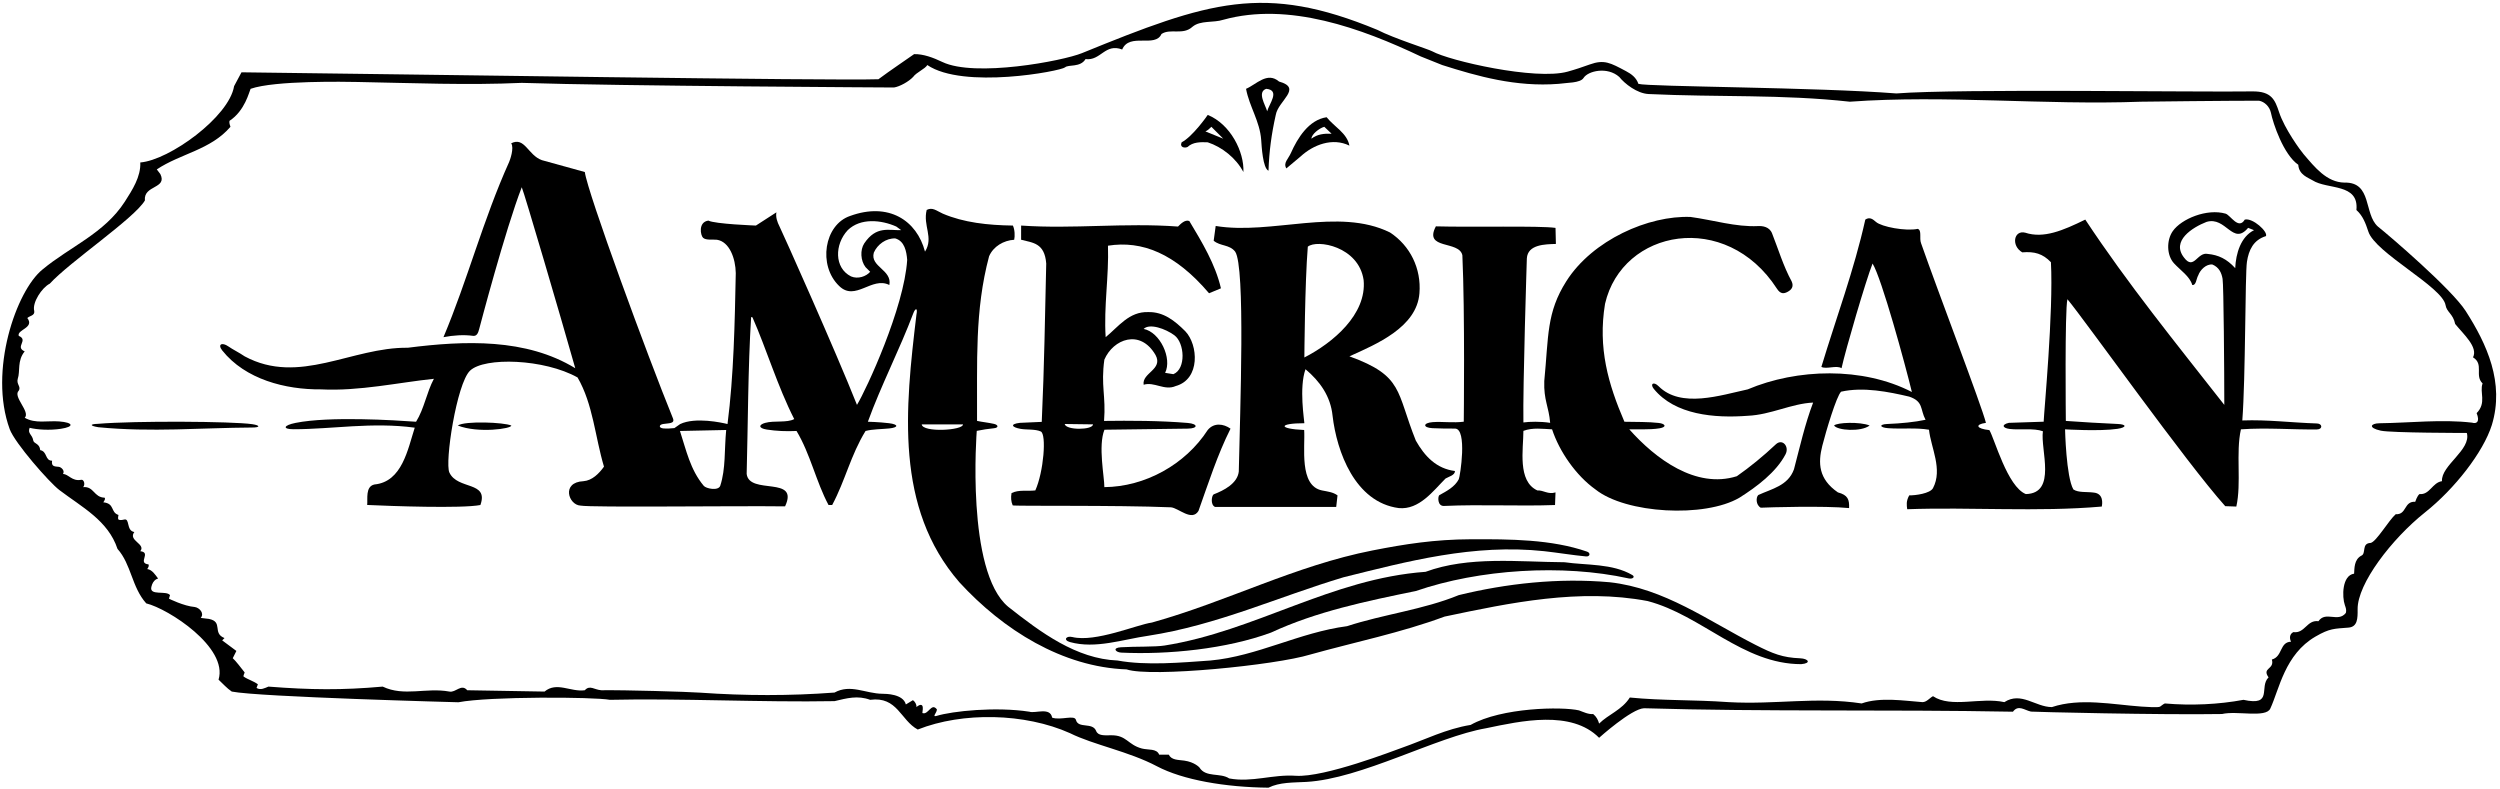 <?xml version="1.0" encoding="UTF-8"?>
<svg xmlns="http://www.w3.org/2000/svg" xmlns:xlink="http://www.w3.org/1999/xlink" width="545pt" height="172pt" viewBox="0 0 545 172" version="1.1">
<g id="surface1">
<path style=" stroke:none;fill-rule:nonzero;fill:rgb(0%,0%,0%);fill-opacity:1;" d="M 537.531 67.816 C 534.438 62.992 520.895 51.387 518.379 49.387 C 515.285 46.648 517.156 39.664 511.109 39.809 C 507.219 39.754 504.629 36.461 502.18 33.602 C 501.527 32.848 498.039 28.102 496.844 24.465 C 495.949 21.754 495.188 19.879 491.016 19.926 C 479.566 20.121 427.137 19.297 413.402 20.371 C 396.051 19.004 359.332 18.93 357.172 18.281 C 356.703 16.914 355.66 16.141 354.473 15.512 C 351.051 13.695 349.727 12.918 346.574 14.051 C 345.031 14.605 343.402 15.16 341.73 15.621 C 334.73 17.559 315.945 13.242 312.238 11.191 C 311.363 10.707 303.895 8.387 300.27 6.512 C 275.57 -3.715 263.543 0.293 235.871 11.582 C 231.672 13.297 212.535 16.91 205.441 13.516 C 203.441 12.559 201.281 11.754 199.277 11.801 C 197.395 13.137 194.02 15.387 191.5 17.273 C 181.637 17.633 88.715 16.191 52.645 15.762 L 51.031 18.785 C 49.945 25.492 36.91 34.914 30.582 35.418 C 30.727 38.516 28.852 41.395 27.199 43.984 C 22.734 50.898 15.246 53.777 9.27 58.746 C 3.547 63.367 -2.527 80.859 2.117 93.559 C 3.227 96.59 10.758 105.172 12.938 106.828 C 17.855 110.566 23.566 113.469 25.613 119.656 C 28.637 123.039 28.711 128.008 31.879 131.535 C 36.719 132.715 49.77 141.137 47.645 148.168 C 48.582 149.031 49.445 150.039 50.527 150.762 C 56.52 151.949 99.934 153.094 99.934 153.094 C 106.703 151.797 129.438 151.914 132.965 152.562 C 148.156 152.203 166.012 153.137 181.926 152.848 C 184.66 152.203 186.965 151.555 189.699 152.562 C 195.645 151.762 196.324 157.027 200.07 159.039 C 209.859 155.152 223.469 155.441 233.262 159.832 C 238.395 162.387 246.062 163.797 252.195 167.039 C 257.879 170.043 267.16 171.625 276.531 171.715 C 278.953 170.5 281.922 170.617 284.766 170.457 C 296.746 169.793 313.164 160.617 323.98 158.754 C 331.539 157.168 342.559 154.723 348.605 160.84 C 348.605 160.84 355.645 154.512 358.395 154.398 C 385.051 155.191 411.395 154.637 438.82 155.152 C 440 153.559 441.324 154.82 442.758 155.129 C 443.07 155.195 471.145 155.887 484.395 155.656 C 487.645 154.887 493.949 156.574 494.926 154.469 C 496.883 150.258 498.082 142.648 504.781 138.77 C 507.91 136.953 508.883 137.07 511.961 136.82 C 513.949 136.656 513.984 134.824 513.961 132.824 C 513.891 127.266 521.383 117.484 528.68 111.68 C 535.113 106.562 541.348 98.59 543.219 92.656 C 546.027 83.441 542.141 75.02 537.531 67.816 Z M 539.906 90.066 C 540.645 91.887 539.977 92.469 538.895 92.137 C 532.301 91.367 525.441 92.184 518.73 92.27 C 516.812 92.293 516.148 93.258 519.02 93.887 C 521.266 94.379 537.77 94.387 537.77 94.387 C 538.777 98.059 532.133 101.441 532.348 104.898 C 530.262 105.184 529.684 107.922 527.453 107.707 C 526.949 108.066 526.52 109.387 526.52 109.387 C 523.996 109.242 524.715 112.242 522.27 112.098 C 520.77 113.387 518.02 118.137 516.797 118.359 C 514.707 118.434 515.934 120.738 514.707 121.168 C 513.195 122.031 513.27 123.887 513.195 125.059 C 510.551 125.434 510.535 130.105 511.184 131.934 C 511.367 132.449 511.578 133 511.395 133.625 C 509.668 135.785 507.004 133.121 505.422 135.426 C 502.898 135.066 502.469 138.16 499.949 137.801 C 499.086 138.234 499.086 139.168 499.445 139.891 C 496.926 139.961 497.645 143.129 495.27 143.777 C 495.895 146.012 493.02 145.512 494.547 147.664 C 492.395 149.762 495.645 154.012 489.074 152.562 C 483.676 153.57 477.699 153.855 471.941 153.352 C 471.578 153.496 471.258 153.805 470.895 154.047 C 470.535 154.289 467.785 154.102 466.824 154.035 C 460.59 153.594 453.492 152.086 447.316 154.145 C 443.715 154.145 440.621 150.688 436.949 153.066 C 431.766 151.914 425.355 154.434 421.395 151.77 C 420.676 152.129 420.027 153.066 419.094 153.066 C 415.203 152.777 409.875 151.914 405.844 153.352 C 395.836 151.84 387.27 153.641 376.828 153.066 C 369.078 152.512 362.645 152.777 355.301 152.059 C 353.57 154.793 350.621 155.73 348.605 157.746 C 348.387 156.953 348.027 156.234 347.309 155.656 C 346.27 155.762 345.219 155.227 344.215 154.863 C 340.52 154.012 327.363 154.219 320.598 158.031 C 315.27 158.895 310.664 161.242 305.641 163.008 C 303.945 163.602 288.77 169.512 282.508 169.121 C 277.453 168.762 272.934 170.633 267.965 169.699 C 266.02 168.402 262.852 169.555 261.484 167.32 C 261.484 167.32 260.465 166.137 258.16 165.812 C 256.84 165.625 255.398 165.734 254.789 164.512 L 252.699 164.512 C 252.16 163.137 250.316 163.539 248.945 163.18 C 245.82 162.355 245.633 160.242 242.203 160.289 C 240.809 160.309 239.359 160.441 238.949 159.328 C 238.156 157.387 235.062 158.898 234.559 156.953 C 234.27 155.762 231.246 157.098 229.371 156.449 C 228.941 154.074 225.699 155.586 224.406 155.152 C 217.129 154.027 207.637 155 204.145 156.074 C 203.699 156.211 203.59 156.074 203.855 155.652 C 204.062 155.336 204.215 154.992 204.246 154.648 C 203.02 153.066 202.395 155.949 201.078 155.441 C 201.145 154.824 201.242 154.332 201.102 153.898 C 200.738 153.25 199.781 154.145 199.781 154.145 C 199.852 153.57 199.449 152.926 199.02 152.637 L 197.477 153.57 C 196.895 151.262 193.109 151.25 192.391 151.242 C 188.676 151.215 185.426 149.047 181.926 150.977 C 172.234 151.711 162.453 151.691 152.586 150.996 C 149.844 150.801 136.203 150.402 131.094 150.473 C 129.578 150.387 128.574 149.25 127.492 150.473 C 124.398 150.906 121.371 148.531 118.711 150.762 L 101.859 150.473 C 100.566 148.961 99.34 151.051 97.973 150.762 C 92.859 149.824 88.109 151.914 83.43 149.68 C 74.5 150.473 67.805 150.402 58.516 149.68 C 57.797 149.969 56.789 150.547 55.926 149.969 L 56.215 149.176 C 55.238 148.445 54.109 148.18 53.129 147.504 C 52.953 147.379 53.27 146.887 53.332 146.586 C 52.543 145.578 51.391 144.066 50.742 143.488 L 51.531 141.906 L 48.438 139.602 L 48.941 139.098 C 46.207 138.016 48.727 135.57 45.559 134.922 L 43.758 134.707 C 44.621 133.699 43.469 132.473 42.461 132.328 C 40.082 132.137 36.832 130.512 36.832 130.512 L 37.062 129.738 C 36.258 128.668 32.539 129.957 32.992 127.957 C 33.375 126.254 34.469 126.137 34.469 126.137 C 33.895 125.344 33.172 124.195 32.094 124.051 C 32.332 123.762 32.52 123.324 32.383 123.039 C 29.859 122.754 33.102 120.449 30.582 120.16 C 31.879 118.578 27.844 117.855 29.285 115.984 C 27.438 115.676 28.395 112.887 27.023 113.27 C 26.402 113.426 26.055 113.379 25.859 113.273 C 25.602 113.133 25.832 112.262 25.832 112.262 C 24.031 111.684 25.082 109.762 22.52 109.504 C 22.77 109.137 23.02 108.762 22.805 108.496 C 20.43 108.426 20.5 105.977 18.125 106.195 C 18.629 105.691 18.332 104.387 17.621 104.609 C 15.707 104.949 14.957 103.387 13.734 103.312 C 14.207 102.574 13.312 101.828 12.836 101.77 C 12.023 101.668 11.129 101.797 11.355 100.434 C 9.773 100.434 10.348 98.418 8.766 98.129 C 8.645 96.637 7.395 96.762 7.254 96.043 C 7.039 94.672 5.953 94.559 6.457 93.262 C 8.105 93.676 10.828 93.848 13.273 93.477 C 16.277 93.02 15.988 92.109 12.898 91.871 C 10.332 91.676 7.707 92.41 5.395 91.074 C 6.688 89.777 2.719 86.465 4.086 85.168 C 4.66 84.305 3.52 83.762 3.871 82.578 C 4.445 80.922 3.707 78.637 5.383 76.602 C 3.145 75.637 6.316 74.152 4.086 73.219 C 3.652 71.848 7.613 71.488 5.957 69.328 C 6.461 68.824 7.613 68.824 7.469 67.816 C 6.957 66.012 9.125 62.703 10.852 61.84 C 15.102 57.16 29.332 47.574 31.59 43.699 C 31.23 40.312 36.539 41.188 34.957 37.949 L 34.18 36.93 C 39.363 33.473 45.918 32.684 50.238 27.641 C 50.094 27.211 49.949 26.852 50.023 26.348 C 53.41 24.137 54.324 19.969 54.629 19.363 C 59.895 17.512 75.418 17.824 77.895 17.871 C 89.938 18.102 102.039 18.602 113.742 18.066 C 135.02 18.762 194.887 19.074 194.887 19.074 C 196.145 18.887 198.145 17.762 199.062 16.77 C 199.781 15.762 201.652 15.039 202.156 14.18 C 210.02 19.512 231.199 15.516 232.18 14.684 C 232.895 14.012 235.52 14.762 236.645 12.883 C 239.957 13.312 240.895 9.355 244.637 10.793 C 246.223 7.051 251.836 10.504 253.203 7.41 C 255.148 6.113 257.895 7.762 259.973 5.824 C 261.699 4.387 264.52 5.012 266.668 4.312 C 280.926 0.355 296.836 6.188 309.727 12.305 C 310.895 12.762 312.82 13.531 314.406 14.18 C 322.109 16.625 330.461 19.004 339.746 18.281 C 341.52 18.012 344.52 18.137 345.219 16.984 C 346.203 15.449 350.402 14.465 352.996 16.77 C 354.172 18.238 356.879 20.383 359.395 20.5 C 374.656 21.223 388.438 20.531 403.254 22.172 C 424.133 20.656 445.59 22.961 466.758 22.172 C 468.52 22.137 485.621 21.953 492.461 21.953 C 493.684 22.172 494.766 23.25 495.051 24.547 C 495.52 26.887 497.789 33.688 501.027 35.922 C 501.145 38.137 503.27 38.762 504.125 39.305 C 507.363 41.395 514.277 39.883 513.699 45.785 C 515.141 47.082 515.715 48.738 516.293 50.465 C 517.77 55.137 532.484 62.535 533.133 66.523 C 533.383 68.07 534.77 68.387 535.227 70.625 C 537.027 72.855 540.27 75.664 539.117 77.898 C 541.562 79.41 539.402 81.855 541.203 83.586 C 540.484 85.531 542.145 87.762 539.906 90.066 "/>
<path style=" stroke:none;fill-rule:nonzero;fill:rgb(0%,0%,0%);fill-opacity:1;" d="M 505.098 92.316 C 499.227 92.121 494.414 91.457 488.824 91.66 C 489.547 82.23 489.422 59.77 489.832 57.078 C 490.223 54.516 491.23 52.316 493.973 51.473 C 494.477 50.535 491.094 47.441 489.363 47.871 C 487.996 50.176 486.27 46.93 485.188 46.578 C 481.117 45.402 475.539 47.707 473.664 50.387 C 472.277 52.363 472.309 55.645 473.938 57.41 C 475.359 58.949 477.379 60.254 477.914 62.129 C 478.77 62.262 478.781 60.762 479.211 60.039 C 479.645 58.816 480.941 57.52 482.309 57.664 C 483.746 58.277 484.289 59.449 484.523 60.789 C 484.758 62.129 484.898 81.137 484.898 88.266 C 474.172 74.586 463.875 61.914 454.59 47.871 C 449.703 50.266 445.496 52.043 441.504 50.727 C 439.02 50.094 438.375 53.566 440.852 55.012 C 443.516 54.797 445.301 55.289 447.102 57.16 C 447.676 67.961 445.602 89.594 445.52 91.93 L 437.934 92.18 C 436.262 92.551 436.547 93.32 438.102 93.512 C 440.352 93.789 443.312 93.273 445.352 94.012 C 444.77 98.012 448.469 107.562 441.629 107.707 C 437.602 106.094 434.805 95.609 433.684 93.762 C 430.797 93.457 430.477 92.527 432.934 92.18 C 432 88.434 422.477 63.57 418.805 53.059 C 418.352 51.93 419.02 50.262 418.086 49.891 C 415.418 50.449 410.176 49.441 408.977 48.391 C 408.277 47.781 407.605 47.227 406.637 47.871 C 404.188 58.891 400.301 69.258 397.059 79.984 C 398.141 80.562 400.371 79.555 401.453 80.273 C 402.316 76.312 406.781 61.051 408.219 57.449 C 410.184 60.594 415.348 79.48 416.789 85.457 C 406.059 79.914 391.73 80.344 381.004 84.883 C 375.141 86.148 366.438 89.078 361.578 84.199 C 360.465 83.082 359.664 83.707 360.52 84.762 C 365.125 90.453 373.758 91.195 381.004 90.641 C 386.043 90.426 390.508 87.977 395.262 87.762 C 393.461 92.512 392.379 97.41 391.086 102.305 C 389.789 105.906 386.262 106.547 383.309 107.914 C 382.777 108.398 382.746 110.094 383.852 110.68 C 385.52 110.594 397.777 110.23 403.102 110.762 C 403.172 108.891 402.852 107.93 400.66 107.34 C 396.406 104.414 396.32 100.918 397.258 97.195 C 398.051 94.047 400.352 86.344 401.359 85.387 C 406.211 84.293 411.762 85.422 416.211 86.465 C 419.379 87.547 418.543 89.207 419.77 91.512 C 417.434 92.012 414.461 92.309 411.418 92.43 C 409.594 92.5 409.73 93.203 411.602 93.344 C 414.586 93.566 417.656 93.191 420.52 93.68 C 420.949 97.637 423.555 102.305 421.395 106.41 C 420.77 107.594 417.52 108.012 416.211 107.992 C 415.492 109.289 415.664 110.094 415.77 111.012 C 429.375 110.508 444.219 111.652 458.184 110.43 C 458.328 109.781 458.602 107.594 456.441 107.383 C 454.914 107.176 453.086 107.438 451.996 106.699 C 450.41 103.961 450.184 93.594 450.184 93.594 C 450.184 93.594 457.703 94.062 461.586 93.488 C 463.609 93.188 463.684 92.512 461.672 92.426 C 458.031 92.258 454.023 92.031 450.352 91.762 C 450.352 91.762 450.102 67.594 450.699 65.227 C 454.805 70.191 476.531 100.77 485.102 110.344 L 487.52 110.43 C 488.672 105.242 487.367 98.777 488.52 93.594 C 494.254 93.191 499.707 93.691 505.102 93.617 C 506.367 93.602 506.332 92.355 505.098 92.316 Z M 487.277 58.457 C 485.434 56.43 483.605 55.578 481.301 55.359 C 478.996 54.855 478.277 59.035 476.117 56.152 C 473.27 52.512 477.953 49.574 481.012 48.379 C 485.262 47.082 486.77 53.68 490.086 49.672 L 491.379 50.176 C 488.5 51.617 487.422 55.219 487.277 58.457 "/>
<path style=" stroke:none;fill-rule:nonzero;fill:rgb(0%,0%,0%);fill-opacity:1;" d="M 399.828 92.762 C 400.52 93.844 405.711 94.203 407.578 92.762 C 405.492 91.898 400.434 92.094 399.828 92.762 "/>
<path style=" stroke:none;fill-rule:nonzero;fill:rgb(0%,0%,0%);fill-opacity:1;" d="M 392.426 143.508 C 388.602 143.355 386.523 142.523 382.691 140.578 C 372.402 135.348 362.867 128.25 350.906 126.93 C 339.746 125.922 328.301 127.219 318.004 129.738 C 310.301 132.906 301.59 133.914 293.668 136.504 C 283.23 137.875 274.086 143.059 263.859 143.992 C 257.602 144.43 249.895 145.145 243.629 143.992 C 234.629 143.633 226.895 137.879 219.77 132.262 C 210.52 124.512 212.934 93.93 212.934 93.93 C 214.105 93.68 215.473 93.477 216.688 93.355 C 217.711 93.258 217.691 92.637 216.688 92.406 C 215.461 92.125 214.133 92.008 212.996 91.754 C 213.07 78.938 212.453 67.746 215.621 55.867 C 216.559 53.703 218.789 52.41 221.094 52.266 C 221.27 51.512 221.238 50.035 220.805 49.172 C 215.332 49.098 210.078 48.52 205.539 46.578 C 204.102 45.93 203.312 45.113 202.02 45.762 C 201.152 49.219 203.598 51.762 201.652 54.855 C 199.863 48.055 193.734 44.004 185.309 47.082 C 179.68 48.996 178.266 57.859 182.934 62.344 C 186.461 65.801 190.062 60.188 193.879 62.129 C 194.523 58.816 189.629 58.172 190.492 55.074 C 191.285 53.273 193.156 51.906 195.172 51.977 C 197.188 52.555 197.621 54.785 197.766 56.656 C 197.117 67.098 188.852 84.93 186.82 88.266 C 182.141 76.457 170.496 50.465 169.953 49.41 C 169.414 48.359 169.074 47.297 169.254 46.289 L 164.789 49.172 C 164.789 49.172 155.852 48.844 154.422 48.09 C 152.16 48.41 152.707 51.336 153.273 51.84 C 153.941 52.43 155.359 52.16 156.293 52.266 C 159.02 52.68 160.352 56.344 160.398 59.535 C 160.18 70.336 159.965 81.785 158.598 92.441 C 157.395 92.137 151.578 90.863 148.27 92.449 L 147.02 93.324 C 146.359 93.395 145.395 93.469 144.605 93.395 C 143.574 93.297 143.617 92.594 144.535 92.438 C 145.758 92.227 147.176 92.41 146.703 91.199 C 141.16 77.59 128.07 41.969 127.492 37.504 L 118.133 34.914 C 115.102 33.844 114.391 29.73 111.438 31.242 C 112.145 32.262 111.141 34.988 110.992 35.312 C 105.289 47.969 101.941 61.012 96.676 73.504 C 98.77 73.094 101.141 72.93 103.156 73.219 C 103.957 73.293 104.238 72.582 104.453 71.766 C 104.605 71.191 110.141 50.105 113.742 40.816 C 114.316 42.113 122.164 68.824 125.406 80.273 C 114.676 73.723 101.355 74.227 88.902 75.809 C 76.66 75.664 65.215 84.09 53.332 77.68 C 52.207 76.898 50.766 76.211 49.766 75.508 C 48.422 74.57 47.375 75.035 48.438 76.387 C 53.477 82.723 62.262 84.953 69.965 84.883 C 78.316 85.312 86.957 83.371 94.59 82.578 C 93.004 85.531 92.5 89.059 90.703 91.938 C 86.117 91.609 71.84 90.703 64.434 92.191 C 61.742 92.73 61.539 93.574 64.02 93.574 C 72.293 93.574 81.133 91.969 90.414 93.234 C 88.902 97.914 87.676 105.039 81.629 105.617 C 79.613 106.051 80.188 108.785 80.047 110.082 C 85.207 110.324 100.637 110.883 104.727 110.094 C 106.598 104.84 99.773 106.84 97.973 103.027 C 96.914 100.867 99.551 83.625 102.453 80.82 C 105.598 77.781 118.672 78.227 125.91 82.289 C 129.293 88.121 129.727 95.25 131.668 101.73 C 130.59 103.242 129.078 104.754 127.203 104.898 C 122.273 105.133 123.953 110.094 126.531 110.219 C 128.871 110.668 160.773 110.242 171.145 110.387 C 174.312 103.617 163.328 108.012 162.773 103.312 C 163.055 92.867 163.062 80.137 163.738 69.262 C 163.754 69.047 163.98 69.051 164.078 69.27 C 167.02 75.906 169.52 84.258 173.141 91.359 C 171.551 92.223 168.82 91.629 166.797 92.191 C 165.426 92.57 165.234 93.344 167.188 93.648 C 169.262 93.969 171.395 94.059 173.645 93.953 C 176.668 98.992 177.887 104.98 180.621 110.094 L 181.414 110.094 C 184.293 104.695 185.453 99.211 188.691 93.953 C 190.246 93.543 192.137 93.578 193.84 93.402 C 195.945 93.184 195.891 92.508 193.777 92.254 C 191.543 91.988 189.195 91.938 189.195 91.938 C 192.027 84.109 196.152 76.117 199.09 68.32 C 199.543 67.109 200.102 67.023 199.781 68.609 C 197.332 89.059 195.027 110.656 209.141 126.93 C 218.719 137.367 231.633 145.422 245.602 145.93 C 250.93 147.727 278.117 145 285.605 142.699 C 295.395 139.961 305.406 137.945 314.91 134.418 C 329.234 131.395 344.43 128.227 359.188 131.031 C 370.996 134.129 379.926 144.785 392.668 144.785 C 394.934 144.594 394.238 143.582 392.426 143.508 Z M 188.406 53.059 C 187.469 54.496 187.602 56.844 188.691 58.242 L 189.699 59.25 C 188.836 60.258 187.035 60.906 185.523 60.258 C 181.836 58.41 181.922 53.27 184.805 50.176 C 187.613 47.441 192.148 47.945 195.391 49.387 L 196.469 50.176 C 193.734 50.25 191.02 49.18 188.406 53.059 Z M 157.012 105.906 C 156.578 107.074 153.895 106.512 153.414 105.906 C 150.461 102.379 149.598 98.129 148.23 93.953 L 158.309 93.738 C 157.879 98.129 158.238 102.16 157.012 105.906 Z M 200.934 92.512 L 209.934 92.512 C 210.02 93.844 201.102 94.344 200.934 92.512 "/>
<path style=" stroke:none;fill-rule:nonzero;fill:rgb(0%,0%,0%);fill-opacity:1;" d="M 312.27 93.344 C 313.996 93.434 315.668 93.43 317.184 93.43 C 319.934 93.43 318.297 103.906 318.016 104.465 C 317.16 106.137 315.363 107.066 313.777 107.945 C 313.445 108.129 313.27 110.465 314.91 110.293 C 322.828 109.934 331.363 110.383 338.996 110.094 L 339.102 107.344 C 337.445 107.848 336.508 106.84 335.141 106.914 C 330.746 104.898 332.102 97.887 332.102 93.93 C 334.152 93.156 336.352 93.512 338.352 93.594 C 339.934 98.418 343.562 103.672 347.812 106.699 C 354.422 111.984 371.637 112.941 379.203 108.496 C 382.934 106.141 387.199 102.953 389.242 99.043 C 390.141 97.32 388.539 95.535 387.129 96.867 C 384.402 99.441 381.426 101.863 378.629 103.816 C 369.699 106.625 360.871 100.004 355.184 93.594 C 356.238 93.543 359.664 93.738 361.785 93.371 C 363.469 93.082 363.02 92.363 361.598 92.203 C 359.301 91.945 356.762 91.996 354.121 91.941 C 350.594 83.734 348.316 75.883 349.898 66.234 C 353.645 49.949 376.258 45.734 387.375 62.941 C 388.164 64.164 388.914 64.023 389.633 63.656 C 390.598 63.16 391.086 62.453 390.578 61.336 C 388.762 58.012 387.652 54.254 386.305 50.863 C 385.715 49.383 384.156 49.238 383.266 49.285 C 378.422 49.52 373.426 47.957 368.547 47.297 C 359.434 46.93 347.176 52.312 341.473 61.285 C 337.109 68.152 337.605 73.277 336.652 83.082 C 336.508 87.258 337.648 88.648 337.934 92.18 C 335.77 91.844 333.441 91.91 332.102 92.094 C 331.957 84.391 332.852 56.344 332.852 56.344 C 333.02 53.262 336.883 53.25 339.184 53.18 L 339.102 49.68 C 335.684 49.18 320.723 49.562 313.02 49.344 C 310.281 54.527 318.102 52.344 318.797 55.648 C 319.371 68.105 319.102 91.93 319.102 91.93 C 316.832 92.23 314.473 91.871 312.348 92.023 C 310.188 92.18 310.125 93.234 312.27 93.344 "/>
<path style=" stroke:none;fill-rule:nonzero;fill:rgb(0%,0%,0%);fill-opacity:1;" d="M 244.434 142.27 C 254.57 142.754 267.344 141.492 277.078 137.906 C 287.016 133.297 297.812 131.066 308.688 128.832 C 322.438 124.094 340.645 122.918 355.043 126.094 C 355.949 126.293 356.508 125.75 355.852 125.363 C 351.516 122.805 345.84 123.258 341.086 122.57 C 331.008 122.496 320.133 121.203 310.773 124.656 C 290.23 126.137 273.598 137.609 253.855 140.727 C 251.812 141.051 247.477 140.914 244.355 141.102 C 242.441 141.219 243.176 142.211 244.434 142.27 "/>
<path style=" stroke:none;fill-rule:nonzero;fill:rgb(0%,0%,0%);fill-opacity:1;" d="M 292.879 125.848 C 306.773 122.395 321.246 118.504 336.652 120.16 C 339.625 120.492 342.852 121.031 345.75 121.301 C 346.641 121.383 346.781 120.535 345.992 120.262 C 338.266 117.57 329.203 117.523 320.602 117.559 C 312.754 117.594 306.305 118.602 299.23 119.992 C 282.309 123.316 267.621 131.113 251.117 135.715 C 247.836 136.172 238.816 140.09 233.781 138.875 C 232.391 138.539 231.73 139.547 233.258 139.973 C 238.836 141.523 244.816 139.375 250.324 138.594 C 265.301 136.289 278.691 130.098 292.879 125.848 "/>
<path style=" stroke:none;fill-rule:nonzero;fill:rgb(0%,0%,0%);fill-opacity:1;" d="M 265.02 49.262 L 264.582 52.48 C 266.02 53.703 268.035 53.273 269.262 54.855 C 271.52 58.094 270.34 89.488 270.055 102.809 C 269.75 105.402 266.82 106.906 264.602 107.762 C 264.172 107.926 263.789 110.004 264.867 110.508 L 291.293 110.508 L 291.578 107.992 C 290.574 107.273 289.52 107.18 288.195 106.914 C 283.129 105.898 284.559 97.336 284.309 93.738 C 278.555 93.488 278.672 92.262 284.352 92.262 C 284.352 91.684 283.156 84.523 284.598 80.488 C 287.766 83.152 290.07 86.395 290.5 90.641 C 291.406 98.438 295.379 109.508 304.934 110.762 C 309.398 111.195 312.461 106.984 315.125 104.32 C 315.844 103.891 317.184 103.613 317.184 102.68 C 313.152 102.172 310.59 99.496 308.645 96.043 C 304.34 85.332 305.988 81.961 294.172 77.68 C 300.078 75.02 308.859 71.344 309.438 63.93 C 309.867 58.531 307.41 53.559 303.02 50.68 C 291.785 45.133 277.188 51.277 265.02 49.262 Z M 297.27 61.051 C 297.988 68.535 290.543 74.762 284.352 77.93 C 284.352 77.93 284.453 61.699 285.102 53.777 C 287.086 52.125 296.191 53.699 297.27 61.051 "/>
<path style=" stroke:none;fill-rule:nonzero;fill:rgb(0%,0%,0%);fill-opacity:1;" d="M 280.422 36.715 L 283.516 34.121 C 286.324 31.531 290.5 29.945 294.172 31.746 C 293.668 29.012 290.859 27.641 289.203 25.555 C 285.316 26.129 282.867 30.09 281.43 33.328 C 280.828 34.699 279.699 35.488 280.422 36.715 Z M 288.699 27.641 L 290.285 29.152 C 288.629 29.082 287.145 29.262 285.895 30.234 C 285.895 29.297 287.578 27.949 288.699 27.641 "/>
<path style=" stroke:none;fill-rule:nonzero;fill:rgb(0%,0%,0%);fill-opacity:1;" d="M 276.531 37.219 C 276.676 32.969 277.18 29.227 278.117 25.051 C 278.645 21.949 284.02 19.219 278.836 17.777 C 276.246 15.547 273.867 18.426 271.637 19.363 C 272.344 23.215 274.656 26.441 274.941 30.516 C 275.031 31.844 275.289 36.688 276.531 37.219 Z M 276.027 19.363 C 279.195 19.648 276.605 22.746 276.246 24.258 C 275.828 22.824 274.012 20.082 276.027 19.363 "/>
<path style=" stroke:none;fill-rule:nonzero;fill:rgb(0%,0%,0%);fill-opacity:1;" d="M 258.895 32.035 C 260.047 30.953 261.699 30.953 263.285 31.023 C 266.383 32.035 269.453 34.449 271.062 37.504 C 271.27 33.137 268.254 27.066 263.285 25.051 C 263.215 25.195 259.973 29.801 257.598 31.023 C 257.094 32.18 258.328 32.324 258.895 32.035 Z M 264.078 27.641 L 266.668 30.234 L 262.781 28.648 C 263.285 28.434 263.719 28.004 264.078 27.641 "/>
<path style=" stroke:none;fill-rule:nonzero;fill:rgb(0%,0%,0%);fill-opacity:1;" d="M 222.352 92.18 C 220.102 92.43 220.543 93.152 222.508 93.496 C 223.809 93.723 225.664 93.508 226.887 94.059 C 228.18 94.633 227.52 102.887 225.699 106.914 C 223.758 107.129 222.172 106.699 220.516 107.488 C 220.344 108.473 220.402 109.312 220.766 110.168 C 220.855 110.379 243.246 110.094 255.27 110.594 C 256.926 110.738 259.828 113.754 261.27 111.379 C 263.43 105.328 265.371 99.211 268.254 93.449 C 266.742 92.371 264.652 92.082 263.285 93.738 C 258.391 101.297 249.605 106.121 240.75 106.195 C 240.77 104.012 239.352 97.18 240.77 93.68 C 246.41 93.602 253.426 93.523 258.934 93.441 C 261.223 93.406 261.203 92.398 258.926 92.203 C 252.945 91.695 246.215 91.684 240.684 91.762 C 241.117 86.289 239.957 84.09 240.75 78.402 C 242.668 73.926 248.559 71.621 251.91 77.395 C 253.637 80.562 248.887 81.281 249.316 83.875 C 251.621 83.152 253.852 85.242 256.301 84.16 C 261.723 82.664 261.219 75.145 258.391 72.211 C 256.086 69.906 253.637 67.961 250.324 68.035 C 246.148 67.891 243.844 71.199 241.035 73.504 C 240.602 66.762 241.758 60.328 241.539 53.562 C 248.953 52.391 256.16 55.223 263.574 63.93 L 266.164 62.852 C 264.941 57.594 262.074 52.859 259.27 48.18 C 258.332 47.816 257.383 48.809 256.805 49.387 C 245.07 48.52 234.055 49.961 222.605 49.172 L 222.602 52.262 C 225.102 52.93 227.73 52.914 228.078 57.449 C 227.789 69.258 227.676 79.371 227.102 91.969 Z M 256.02 73.094 C 258.25 74.75 258.605 80.418 255.797 81.57 L 253.996 81.281 C 255.566 78.141 252.91 72.422 249.316 71.703 C 250.602 70.43 254.074 71.656 256.02 73.094 Z M 238.27 92.512 C 238.27 93.762 232.352 93.844 232.102 92.43 L 238.27 92.512 "/>
<path style=" stroke:none;fill-rule:nonzero;fill:rgb(0%,0%,0%);fill-opacity:1;" d="M 99.793 92.762 C 104.203 94.512 111.645 93.449 111.453 92.762 C 109.953 92.074 101.395 91.699 99.793 92.762 "/>
<path style=" stroke:none;fill-rule:nonzero;fill:rgb(0%,0%,0%);fill-opacity:1;" d="M 54.957 92.465 C 50.734 91.852 29.582 91.699 21.289 92.398 C 19.496 92.449 19.594 92.84 21.457 93.137 C 33.02 94.262 43.961 93.258 54.895 93.199 C 56.77 93.211 56.777 92.73 54.957 92.465 "/>
</g>
</svg>
